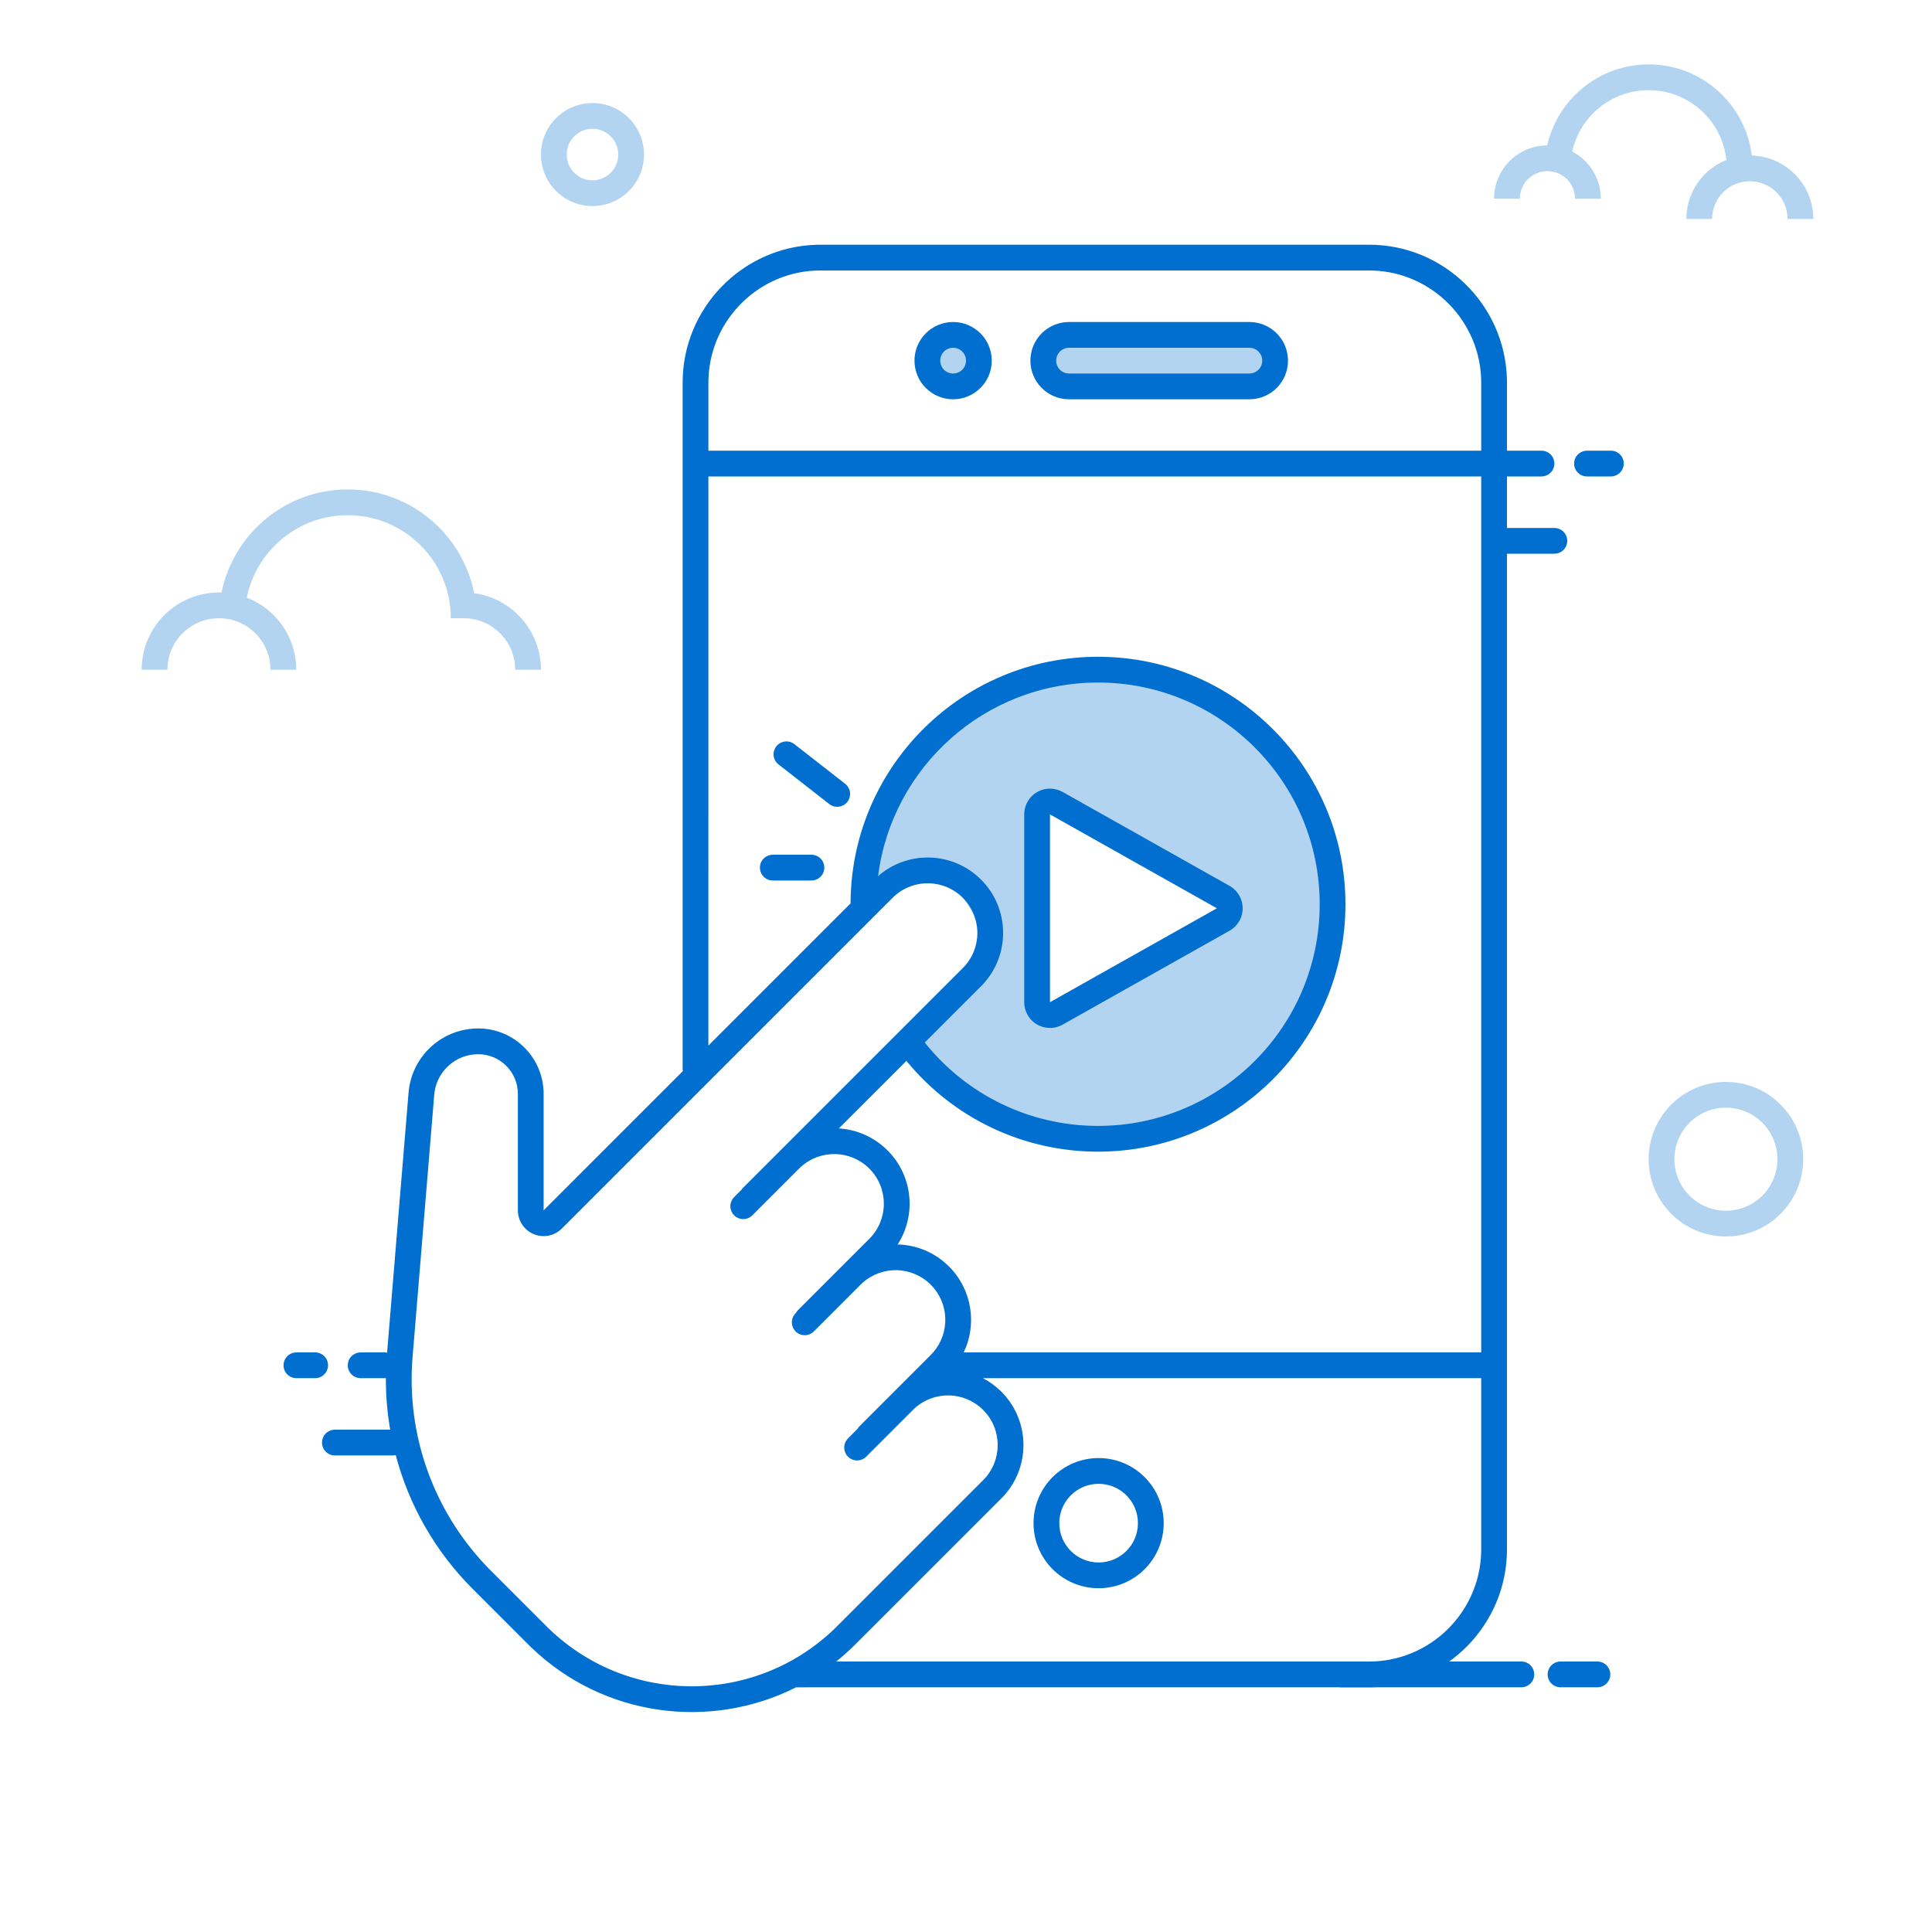 <svg width="150" height="150" viewBox="0 0 150 150" fill="none" xmlns="http://www.w3.org/2000/svg">
<rect width="150" height="150" fill="white"/>
<path fill-rule="evenodd" clip-rule="evenodd" d="M85.249 51.992C95.307 51.992 103.46 60.146 103.46 70.204C103.46 80.262 95.307 88.415 85.249 88.415C79.414 88.415 74.221 85.672 70.888 81.404C70.42 80.806 71.738 79.325 73.207 77.763L73.812 77.121C75.292 75.552 76.701 74.011 76.406 73.299C75.793 71.826 75.793 70 72.557 67.618C72.282 67.415 71.136 68.077 69.96 68.794L69.567 69.035C68.264 69.835 67.037 70.594 67.037 70.204C67.037 60.146 75.191 51.992 85.249 51.992ZM80.999 61.71C80.447 61.71 79.999 62.157 79.999 62.71V77.29C79.999 77.462 80.044 77.63 80.128 77.78C80.399 78.261 81.008 78.432 81.49 78.161L94.45 70.871C94.61 70.781 94.742 70.65 94.831 70.49C95.102 70.009 94.931 69.399 94.45 69.128L81.49 61.838C81.34 61.754 81.171 61.71 80.999 61.71Z" fill="#B3D4F1"/>
<path d="M74 30C75.105 30 76 29.105 76 28C76 26.895 75.105 26 74 26C72.895 26 72 26.895 72 28C72 29.105 72.895 30 74 30Z" fill="#B3D4F1"/>
<path d="M97 26H83C81.895 26 81 26.895 81 28C81 29.105 81.895 30 83 30H97C98.105 30 99 29.105 99 28C99 26.895 98.105 26 97 26Z" fill="#B3D4F1"/>
<path d="M106.31 19C112.097 19 116.844 23.66 116.996 29.416L117 29.7V34.99L119.683 34.99C120.196 34.99 120.618 35.377 120.676 35.874L120.683 35.99C120.683 36.503 120.297 36.926 119.799 36.984L119.683 36.99L117 36.99V40.99L120.683 40.99C121.196 40.99 121.618 41.377 121.676 41.874L121.683 41.99C121.683 42.503 121.297 42.926 120.799 42.984L120.683 42.99L117 42.99V120.301C117 126.094 112.346 130.845 106.593 130.996L106.31 131L61.808 131.002C55.17 134.352 46.889 133.324 41.259 127.918L40.994 127.658L36.697 123.361C33.788 120.453 31.748 116.856 30.722 112.968C30.668 112.982 30.612 112.991 30.555 112.996L30.469 113H26C25.447 113 25 112.552 25 112C25 111.487 25.386 111.064 25.883 111.007L26 111L30.294 111.001C30.067 109.685 29.954 108.344 29.96 106.993L29.854 107H28C27.447 107 27 106.552 27 106C27 105.487 27.386 105.064 27.883 105.007L28 105H29.854C29.922 105 29.989 105.007 30.054 105.02L31.72 84.831C31.953 82.016 34.305 79.849 37.13 79.849C39.862 79.849 42.09 82.007 42.203 84.712L42.207 84.927V93.971L53.047 83.13L53 83.13V29.7C53 23.909 57.654 19.156 63.406 19.004L63.69 19H106.31ZM69.46 69.555L69.301 69.706L43.621 95.385C43.246 95.76 42.737 95.971 42.207 95.971C41.153 95.971 40.289 95.155 40.212 94.12L40.207 93.971V84.927C40.207 83.227 38.829 81.849 37.13 81.849C35.41 81.849 33.967 83.121 33.734 84.806L33.714 84.995L32.031 105.37C31.535 111.381 33.647 117.307 37.817 121.647L38.111 121.947L42.408 126.244C48.562 132.398 58.486 132.483 64.745 126.501L65.007 126.244L76.331 114.92C77.837 113.414 77.837 110.973 76.331 109.468C74.878 108.014 72.552 107.964 71.038 109.317L70.879 109.468L67.251 113.095C66.861 113.486 66.228 113.486 65.837 113.095C65.477 112.735 65.449 112.167 65.754 111.775L65.837 111.681L66.57 110.946C66.6 110.893 66.634 110.843 66.674 110.795L66.737 110.726L72.265 105.197C72.322 105.141 72.376 105.083 72.428 105.025L72.428 105L72.449 105.001C73.768 103.486 73.707 101.187 72.265 99.745C70.812 98.291 68.486 98.241 66.972 99.594L66.813 99.745L63.185 103.372C62.795 103.763 62.162 103.763 61.771 103.372C61.411 103.012 61.383 102.445 61.688 102.052L61.797 101.93C61.827 101.878 61.861 101.827 61.901 101.779L61.964 101.71L67.493 96.182C68.998 94.676 68.998 92.235 67.493 90.729C66.039 89.276 63.713 89.225 62.199 90.579L62.04 90.729L58.413 94.357C58.022 94.747 57.389 94.747 56.998 94.357C56.638 93.996 56.61 93.429 56.915 93.037L56.998 92.943L57.615 92.325L57.6 92.311L74.753 75.158C76.259 73.652 76.259 71.211 74.753 69.706C73.299 68.252 70.974 68.202 69.46 69.555ZM77.746 108.053C79.972 110.28 80.031 113.853 77.921 116.151L77.746 116.334L66.421 127.658C65.941 128.139 65.44 128.586 64.921 129.001L106.31 129C111.001 129 114.857 125.226 114.996 120.561L115 120.301V107L76.311 106.999C76.827 107.269 77.312 107.62 77.746 108.053ZM85.296 113.204C88.087 113.204 90.349 115.466 90.349 118.257C90.349 121.048 88.087 123.31 85.296 123.31C82.505 123.31 80.243 121.048 80.243 118.257C80.243 115.466 82.505 113.204 85.296 113.204ZM85.296 115.204C83.61 115.204 82.243 116.571 82.243 118.257C82.243 119.943 83.61 121.31 85.296 121.31C86.983 121.31 88.349 119.943 88.349 118.257C88.349 116.571 86.983 115.204 85.296 115.204ZM24.469 105C25.021 105 25.469 105.448 25.469 106C25.469 106.513 25.083 106.936 24.586 106.993L24.469 107H23.012C22.459 107 22.012 106.552 22.012 106C22.012 105.487 22.398 105.064 22.895 105.007L23.012 105H24.469ZM115 36.99H55L54.999 81.178L66.038 70.139L66.04 69.862C66.222 59.41 74.753 50.992 85.249 50.992C95.859 50.992 104.46 59.594 104.46 70.204C104.46 80.814 95.859 89.415 85.249 89.415C79.398 89.415 73.986 86.78 70.375 82.365L65.128 87.611C66.504 87.696 67.855 88.264 68.907 89.315C70.891 91.299 71.153 94.352 69.695 96.619C71.141 96.656 72.576 97.227 73.68 98.331C75.484 100.135 75.865 102.824 74.822 105.001L115 105V36.99ZM85.249 52.992C76.482 52.992 69.246 59.547 68.174 68.023C70.474 66.009 73.974 66.098 76.167 68.291C78.394 70.518 78.452 74.091 76.343 76.389L76.167 76.572L71.797 80.942C75.033 84.993 79.937 87.415 85.249 87.415C94.754 87.415 102.46 79.71 102.46 70.204C102.46 60.698 94.754 52.992 85.249 52.992ZM81.52 61.229C81.863 61.229 82.201 61.318 82.5 61.486L95.46 68.776C96.377 69.292 96.731 70.423 96.294 71.361L96.223 71.5L96.126 71.655C95.954 71.905 95.726 72.113 95.46 72.263L82.5 79.553C81.537 80.094 80.318 79.753 79.776 78.79C79.608 78.491 79.52 78.153 79.52 77.81V63.229C79.52 62.125 80.415 61.229 81.52 61.229ZM81.52 63.229V77.81L94.48 70.519L81.52 63.229ZM125.068 34.99C125.62 34.99 126.068 35.438 126.068 35.99C126.068 36.503 125.682 36.926 125.184 36.984L125.068 36.99H123.214C122.661 36.99 122.214 36.543 122.214 35.99C122.214 35.478 122.6 35.055 123.097 34.997L123.214 34.99H125.068ZM106.31 21H63.69C59 21 55.142 24.777 55.004 29.44L55 29.7V34.99H115V29.7C115 25.005 111.227 21.143 106.569 21.004L106.31 21ZM74 25C75.657 25 77 26.343 77 28C77 29.657 75.657 31 74 31C72.343 31 71 29.657 71 28C71 26.343 72.343 25 74 25ZM97 25C98.657 25 100 26.343 100 28C100 29.657 98.657 31 97 31H83C81.343 31 80 29.657 80 28C80 26.343 81.343 25 83 25H97ZM74 27C73.447 27 73 27.448 73 28C73 28.552 73.447 29 74 29C74.552 29 75 28.552 75 28C75 27.448 74.552 27 74 27ZM97 27H83C82.447 27 82 27.448 82 28C82 28.552 82.447 29 83 29H97C97.552 29 98 28.552 98 28C98 27.448 97.552 27 97 27Z" fill="#006FCF"/>
<path d="M65 61.639L61.06 58.562" stroke="#006FCF" stroke-width="2" stroke-linecap="round"/>
<path d="M60 67.362H63" stroke="#006FCF" stroke-width="2" stroke-linecap="round"/>
<path d="M35 48C35 43.582 31.418 40 27 40C23.129 40 19.901 42.749 19.16 46.401C21.407 47.268 23 49.448 23 52H21C21 49.791 19.209 48 17 48C14.791 48 13 49.791 13 52H11C11 48.686 13.686 46 17 46C17.067 46 17.134 46.001 17.201 46.003C18.124 41.438 22.161 38 27 38C31.857 38 35.906 41.463 36.811 46.055C39.741 46.45 42 48.961 42 52H40C40 49.791 38.209 48 36 48H35Z" fill="#B3D4F1"/>
<path d="M128 5C132.12 5 135.519 8.087 136.01 12.075C138.662 12.155 140.786 14.329 140.786 17H138.786C138.786 15.383 137.475 14.071 135.857 14.071C134.24 14.071 132.929 15.383 132.929 17H130.929C130.929 14.921 132.216 13.143 134.036 12.419C133.711 9.372 131.132 7 128 7C125.097 7 122.669 9.038 122.07 11.761C123.388 12.455 124.286 13.837 124.286 15.429H122.286C122.286 14.245 121.326 13.286 120.143 13.286C118.959 13.286 118 14.245 118 15.429H116C116 13.14 117.855 11.286 120.143 11.286L120.127 11.285C120.94 7.687 124.156 5 128 5Z" fill="#B3D4F1"/>
<path d="M46 8C48.209 8 50 9.791 50 12C50 14.209 48.209 16 46 16C43.791 16 42 14.209 42 12C42 9.791 43.791 8 46 8ZM46 10C44.895 10 44 10.895 44 12C44 13.105 44.895 14 46 14C47.105 14 48 13.105 48 12C48 10.895 47.105 10 46 10ZM134 84C137.314 84 140 86.686 140 90C140 93.314 137.314 96 134 96C130.686 96 128 93.314 128 90C128 86.686 130.686 84 134 84ZM134 86C131.791 86 130 87.791 130 90C130 92.209 131.791 94 134 94C136.209 94 138 92.209 138 90C138 87.791 136.209 86 134 86Z" fill="#B3D4F1"/>
<path d="M104.158 130H118.117" stroke="#006FCF" stroke-width="2" stroke-linecap="round"/>
<path d="M121.158 130H124.023" stroke="#006FCF" stroke-width="2" stroke-linecap="round"/>
</svg>
